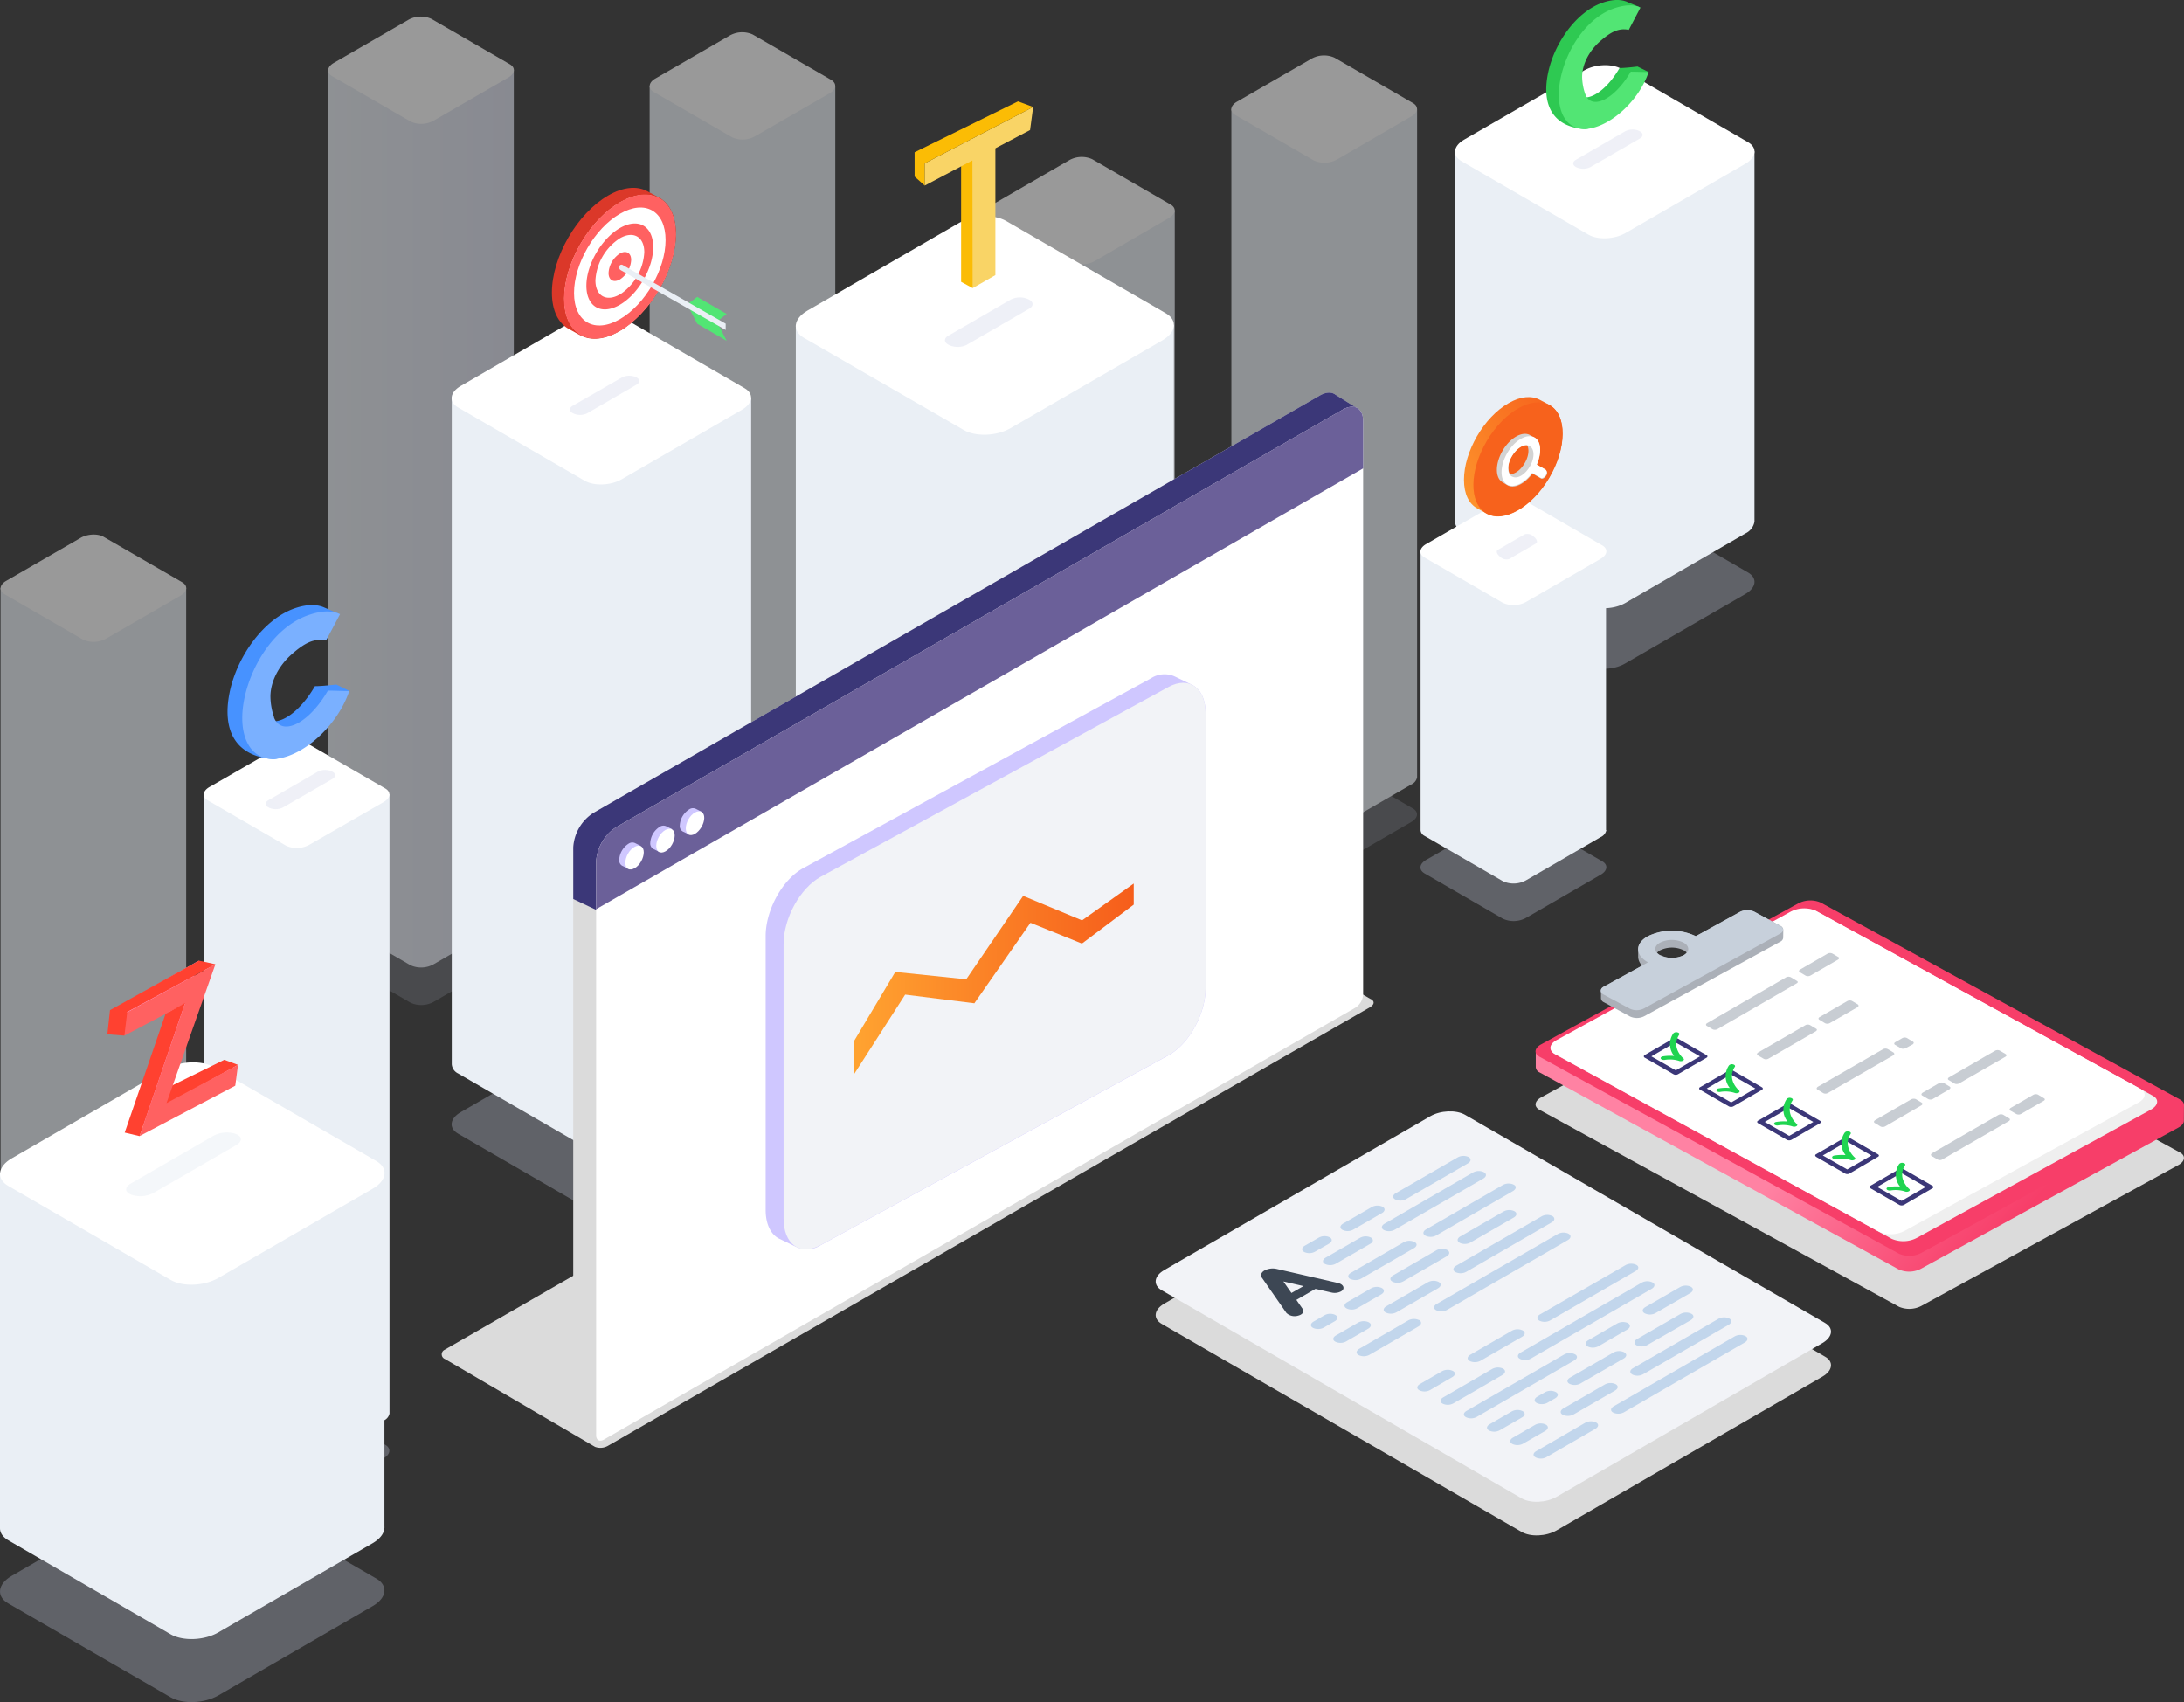 <svg id="图层_1" data-name="图层 1" xmlns="http://www.w3.org/2000/svg" xmlns:xlink="http://www.w3.org/1999/xlink" viewBox="0 0 625.72 487.59"><rect x="0" y="0" width="625.72" height="487.59" fill="#333333" stroke="none"/><defs><style>.cls-1{opacity:0.5;}.cls-2{opacity:0.3;}.cls-3{fill:#c9cfe5;}.cls-4{fill:url(#未命名的渐变);}.cls-5{fill:#fff;}.cls-6{fill:url(#未命名的渐变_2);}.cls-7{fill:url(#未命名的渐变_3);}.cls-8{fill:url(#未命名的渐变_4);}.cls-9{fill:url(#未命名的渐变_5);}.cls-10{fill:url(#未命名的渐变_6);}.cls-11{fill:url(#未命名的渐变_7);}.cls-12{fill:url(#未命名的渐变_8);}.cls-13{fill:url(#未命名的渐变_9);}.cls-14{fill:url(#未命名的渐变_10);}.cls-15{fill:url(#未命名的渐变_11);}.cls-16{fill:url(#未命名的渐变_12);}.cls-17{fill:url(#未命名的渐变_13);}.cls-18{fill:url(#未命名的渐变_14);}.cls-19{fill:url(#未命名的渐变_15);}.cls-20{fill:#db3829;}.cls-21{fill:#ff6161;}.cls-22{fill:#52e574;}.cls-23{fill:url(#未命名的渐变_16);}.cls-24{fill:url(#未命名的渐变_17);}.cls-25{fill:#eaeff5;}.cls-26{fill:#dbdbdb;}.cls-27{fill:#3b3778;}.cls-28{fill:#6b6099;}.cls-29{fill:#cfc7ff;}.cls-30{fill:url(#未命名的渐变_18);}.cls-31{fill:url(#未命名的渐变_19);}.cls-32{fill:#d3d3d3;}.cls-33{fill:url(#未命名的渐变_20);}.cls-34{fill:url(#未命名的渐变_21);}.cls-35{fill:#efefef;}.cls-36{fill:#abb0b8;}.cls-37{fill:#c7d0db;}.cls-38{fill:#1fd450;}.cls-39{fill:#46566d;}.cls-40{fill:#f2f3f7;}.cls-41{fill:#c2d6ec;}.cls-42{fill:#3d4754;}.cls-43{fill:url(#未命名的渐变_18-2);}.cls-44{fill:#fab9fc;}.cls-45{fill:#ff4130;}.cls-46{fill:#4792ff;}.cls-47{fill:#7ab0ff;}.cls-48{fill:#2ec952;}.cls-49{fill:#fbbc05;}.cls-50{fill:#f9d466;}</style><linearGradient id="未命名的渐变" x1="-93.21" y1="548.29" x2="-92.21" y2="548.29" gradientTransform="matrix(53.19, 0, 0, -257.11, 5051.87, 141124.02)" gradientUnits="userSpaceOnUse"><stop offset="0" stop-color="#eaeff5"/><stop offset="0.99" stop-color="#dee1f0"/></linearGradient><linearGradient id="未命名的渐变_2" x1="-93.21" y1="548.29" x2="-92.21" y2="548.29" gradientTransform="matrix(53.18, 0, 0, -257.11, 4957.65, 141272.46)" gradientUnits="userSpaceOnUse"><stop offset="0" stop-color="#eaeff5"/></linearGradient><linearGradient id="未命名的渐变_3" x1="-93.21" y1="548.29" x2="-92.21" y2="548.29" gradientTransform="matrix(53.21, 0, 0, -257.11, 5145.75, 141128.52)" xlink:href="#未命名的渐变_2"/><linearGradient id="未命名的渐变_4" x1="-93.21" y1="548.29" x2="-92.21" y2="548.29" gradientTransform="matrix(53.19, 0, 0, -257.11, 5241.25, 141162.49)" xlink:href="#未命名的渐变_2"/><linearGradient id="未命名的渐变_5" x1="-93.21" y1="548.23" x2="-92.21" y2="548.23" gradientTransform="matrix(53.21, 0, 0, -206.81, 5312.41, 113521.26)" xlink:href="#未命名的渐变_2"/><linearGradient id="未命名的渐变_6" x1="-93.89" y1="548.08" x2="-92.89" y2="548.08" gradientTransform="matrix(85.78, 0, 0, -130.93, 8470.62, 71873.14)" xlink:href="#未命名的渐变_2"/><linearGradient id="未命名的渐变_7" x1="-90.1" y1="543.39" x2="-89.23" y2="543.89" gradientTransform="matrix(19.9, 0, 0, -11.24, 2245.94, 6158.6)" gradientUnits="userSpaceOnUse"><stop offset="0" stop-color="#dee1f0"/><stop offset="0" stop-color="#dfe2f0"/></linearGradient><linearGradient id="未命名的渐变_8" x1="-94.12" y1="548.25" x2="-93.12" y2="548.25" gradientTransform="matrix(108.33, 0, 0, -218.43, 10424.72, 119958.42)" xlink:href="#未命名的渐变_2"/><linearGradient id="未命名的渐变_9" x1="-91.09" y1="544.41" x2="-90.23" y2="544.91" gradientTransform="matrix(25.11, 0, 0, -14.19, 2561.03, 7824)" gradientUnits="userSpaceOnUse"><stop offset="0" stop-color="#dee1f0"/></linearGradient><linearGradient id="未命名的渐变_10" x1="-93.22" y1="547.92" x2="-92.22" y2="547.92" gradientTransform="matrix(53.22, 0, 0, -95.21, 5368.07, 52379.18)" xlink:href="#未命名的渐变_2"/><linearGradient id="未命名的渐变_11" x1="-86.63" y1="540.84" x2="-85.76" y2="541.34" gradientTransform="matrix(11.52, 0, 0, -7.39, 1428.25, 4160.13)" xlink:href="#未命名的渐变_7"/><linearGradient id="未命名的渐变_12" x1="-93.89" y1="548.24" x2="-92.89" y2="548.24" gradientTransform="matrix(85.82, 0, 0, -215.65, 8187.08, 118457.1)" xlink:href="#未命名的渐变_2"/><linearGradient id="未命名的渐变_13" x1="-90.1" y1="543.4" x2="-89.23" y2="543.9" gradientTransform="matrix(19.89, 0, 0, -11.27, 1958.21, 6242.59)" xlink:href="#未命名的渐变_7"/><linearGradient id="未命名的渐变_14" x1="-93.21" y1="548.21" x2="-92.21" y2="548.21" gradientTransform="matrix(53.2, 0, 0, -192.72, 5017.75, 105978.23)" xlink:href="#未命名的渐变_2"/><linearGradient id="未命名的渐变_15" x1="-90.1" y1="543.39" x2="-89.24" y2="543.89" gradientTransform="matrix(19.9, 0, 0, -11.24, 1871.53, 6342.39)" xlink:href="#未命名的渐变_7"/><linearGradient id="未命名的渐变_16" x1="-89.11" y1="551.52" x2="-88.11" y2="551.52" gradientTransform="matrix(30.52, 0, 0, -18.7, 2897.39, 10404)" xlink:href="#未命名的渐变_2"/><linearGradient id="未命名的渐变_17" x1="-94.14" y1="548.09" x2="-93.14" y2="548.09" gradientTransform="matrix(110.13, 0, 0, -133.47, 10367.35, 73562.89)" xlink:href="#未命名的渐变_2"/><linearGradient id="未命名的渐变_18" x1="-89.39" y1="549.58" x2="-88.03" y2="550.78" gradientTransform="matrix(28.22, 0, 0, -34.13, 2935.57, 18917.21)" gradientUnits="userSpaceOnUse"><stop offset="0.02" stop-color="#ffa230"/><stop offset="1" stop-color="#f65d1b"/></linearGradient><linearGradient id="未命名的渐变_19" x1="-88.47" y1="550.49" x2="-87.57" y2="550.06" gradientTransform="matrix(25.57, 0, 0, -32.69, 2686.9, 18124.1)" gradientUnits="userSpaceOnUse"><stop offset="0" stop-color="#f65d1b"/><stop offset="0" stop-color="#f7621c"/></linearGradient><linearGradient id="未命名的渐变_20" x1="-93.9" y1="548.18" x2="-93.55" y2="548.01" gradientTransform="matrix(185.73, 0, 0, -101.86, 17969.47, 56155.89)" gradientUnits="userSpaceOnUse"><stop offset="0" stop-color="#ff82a3"/><stop offset="1" stop-color="#f73e69"/></linearGradient><linearGradient id="未命名的渐变_21" x1="-94.38" y1="548.17" x2="-93.38" y2="548.17" gradientTransform="matrix(185.73, 0, 0, -101.81, 17969.55, 56121.4)" gradientUnits="userSpaceOnUse"><stop offset="0" stop-color="#f73e69"/></linearGradient><linearGradient id="未命名的渐变_18-2" x1="244.53" y1="280.53" x2="324.82" y2="280.53" gradientTransform="matrix(1, 0, 0, 1, 0, 0)" xlink:href="#未命名的渐变_18"/></defs><title>head</title><g id="pillar" class="cls-1"><g id="Group" class="cls-2"><path id="Shape" class="cls-3" d="M117.64,292.07l-22.47-13c-1.7-1-1.49-2.69.47-3.82L117,262.91a7.32,7.32,0,0,1,6.6-.28l22.48,13c1.69,1,1.47,2.7-.48,3.83l-21.33,12.34A7.37,7.37,0,0,1,117.64,292.07Z" transform="translate(0 -4.83)"/></g><path id="Shape-2" data-name="Shape" class="cls-4" d="M147.2,266.65a.74.74,0,0,0,0-.21V24.87H94V266.69a2,2,0,0,0,1.15,1.65l22.47,13a7.39,7.39,0,0,0,6.59-.27l21.35-12.34a2.89,2.89,0,0,0,1.61-2Z" transform="translate(0 -4.83)"/><path id="Shape-3" data-name="Shape" class="cls-5" d="M117.64,39.66l-22.47-13c-1.7-1-1.49-2.69.47-3.82L117,10.51a7.29,7.29,0,0,1,6.6-.27l22.48,13c1.69,1,1.47,2.69-.48,3.82L124.25,39.39A7.34,7.34,0,0,1,117.64,39.66Z" transform="translate(0 -4.83)"/></g><g id="pillar-2" class="cls-1"><g id="Group-2" data-name="Group" class="cls-2"><path id="Shape-4" data-name="Shape" class="cls-3" d="M23.77,440.45l-22.48-13c-1.65-1-1.47-2.69.48-3.82L23.12,411.3a7.33,7.33,0,0,1,6.59-.28l22.5,13c1.7,1,1.48,2.68-.47,3.82L30.39,440.18A7.36,7.36,0,0,1,23.77,440.45Z" transform="translate(0 -4.83)"/></g><path id="Shape-5" data-name="Shape" class="cls-6" d="M53.34,415V173.26H.16V415.08a2,2,0,0,0,1.13,1.65l22.48,13a7.44,7.44,0,0,0,6.6-.27l21.34-12.34a2.89,2.89,0,0,0,1.61-2Z" transform="translate(0 -4.83)"/><path id="Shape-6" data-name="Shape" class="cls-5" d="M23.77,188.05l-22.48-13c-1.65-1-1.47-2.69.48-3.82L23.12,158.9c1.95-1.13,4.95-1.26,6.59-.27l22.5,13c1.7,1,1.48,2.69-.47,3.82L30.39,187.78A7.36,7.36,0,0,1,23.77,188.05Z" transform="translate(0 -4.83)"/></g><g id="pillar-3" class="cls-1"><g id="Group-3" data-name="Group" class="cls-2"><path id="Shape-7" data-name="Shape" class="cls-3" d="M209.74,296.57l-22.48-13c-1.65-1-1.48-2.69.48-3.82l21.35-12.33a7.31,7.31,0,0,1,6.59-.29l22.49,13c1.65,1,1.47,2.69-.48,3.82l-21.35,12.33A7.35,7.35,0,0,1,209.74,296.57Z" transform="translate(0 -4.83)"/></g><path id="Shape-8" data-name="Shape" class="cls-7" d="M239.31,271.15V29.37H186.12V271.19a2,2,0,0,0,1.14,1.65l22.48,13c1.65,1,4.65.83,6.6-.27l21.34-12.34a2.84,2.84,0,0,0,1.65-2Z" transform="translate(0 -4.83)"/><path id="Shape-9" data-name="Shape" class="cls-5" d="M209.74,44.16l-22.48-13c-1.65-1-1.48-2.69.48-3.82L209.09,15a7.3,7.3,0,0,1,6.59-.27l22.48,13c1.65,1,1.48,2.69-.48,3.83l-21.34,12.3A7.29,7.29,0,0,1,209.74,44.16Z" transform="translate(0 -4.83)"/></g><g id="pillar-4" class="cls-1"><g id="Group-4" data-name="Group" class="cls-2"><path id="Shape-10" data-name="Shape" class="cls-3" d="M307,332.28l-22.47-13c-1.7-1-1.49-2.7.47-3.83l21.34-12.34a7.32,7.32,0,0,1,6.6-.27l22.47,13c1.7,1,1.48,2.69-.47,3.83L313.66,332A7.4,7.4,0,0,1,307,332.28Z" transform="translate(0 -4.83)"/></g><path id="Shape-11" data-name="Shape" class="cls-8" d="M336.57,306.87a.74.74,0,0,0,0-.21V65.08H283.39V306.9a2,2,0,0,0,1.15,1.65l22.47,13c1.65,1,4.65.83,6.6-.27L335,308.92a2.82,2.82,0,0,0,1.61-2Z" transform="translate(0 -4.83)"/><path id="Shape-12" data-name="Shape" class="cls-5" d="M307,79.88l-22.47-13c-1.7-1-1.49-2.69.47-3.82l21.34-12.34a7.32,7.32,0,0,1,6.6-.28l22.47,13c1.7,1,1.48,2.68-.47,3.81L313.6,79.65A7.45,7.45,0,0,1,307,79.88Z" transform="translate(0 -4.83)"/></g><g id="pillar-5" class="cls-1"><g id="Group-5" data-name="Group" class="cls-2"><path id="Shape-13" data-name="Shape" class="cls-3" d="M376.4,252.89l-22.48-13c-1.69-1-1.47-2.69.48-3.83l21.35-12.33a7.29,7.29,0,0,1,6.6-.28l22.47,13c1.7,1,1.49,2.7-.47,3.83L383,252.62A7.5,7.5,0,0,1,376.4,252.89Z" transform="translate(0 -4.83)"/></g><path id="Shape-14" data-name="Shape" class="cls-9" d="M406,227.47V36H352.79V227.5a2,2,0,0,0,1.13,1.65l22.48,13a7.38,7.38,0,0,0,6.6-.28l21.38-12.34a2.85,2.85,0,0,0,1.61-2Z" transform="translate(0 -4.83)"/><path id="Shape-15" data-name="Shape" class="cls-5" d="M376.4,50.79l-22.48-13c-1.69-1-1.47-2.7.48-3.83l21.35-12.32a7.35,7.35,0,0,1,6.6-.28l22.47,13c1.7,1,1.49,2.68-.47,3.81L383,50.56A7.52,7.52,0,0,1,376.4,50.79Z" transform="translate(0 -4.83)"/></g><g id="Group-6" data-name="Group" class="cls-2"><path id="Shape-16" data-name="Shape" class="cls-3" d="M455,195.34l-36.29-21c-2.73-1.57-2.39-4.33.76-6.16l34.44-19.9c3.16-1.83,7.93-2,10.66-.45l36.25,21c2.74,1.58,2.39,4.34-.76,6.16L465.6,194.9C462.47,196.73,457.7,196.92,455,195.34Z" transform="translate(0 -4.83)"/></g><path id="Shape-17" data-name="Shape" class="cls-10" d="M502.66,154.35V48.17H416.89V154.41a3.16,3.16,0,0,0,1.84,2.66L455,178c2.73,1.58,7.5,1.38,10.66-.44l34.38-19.91a4.61,4.61,0,0,0,2.59-3.21Z" transform="translate(0 -4.83)"/><path id="Shape-18" data-name="Shape" class="cls-5" d="M455,72l-36.29-21c-2.73-1.58-2.39-4.35.76-6.16L453.88,25c3.16-1.83,7.93-2,10.66-.44l36.28,21c2.74,1.58,2.4,4.34-.75,6.17l-34.44,19.9C462.47,73.41,457.7,73.61,455,72Z" transform="translate(0 -4.83)"/><g id="Group-7" data-name="Group" class="cls-1"><path id="Shape-19" data-name="Shape" class="cls-11" d="M455.67,52.69l14.19-8.2c1.05-.62,1-1.55-.14-2.1l-.13-.07a4.69,4.69,0,0,0-3.93.09l-14.2,8.21c-1,.6-1,1.55.14,2.1l.13.06A4.64,4.64,0,0,0,455.67,52.69Z" transform="translate(0 -4.83)"/></g><g id="g_pillar" data-name="g pillar"><g id="Group-8" data-name="Group" class="cls-2"><path id="Shape-20" data-name="Shape" class="cls-3" d="M276.09,336.87l-45.77-26.43c-3.46-2-3-5.48,1-7.79l43.47-25.13c4-2.3,10-2.55,13.47-.56L334,303.43c3.46,2,3,5.47-1,7.78L289.55,336.3C285.57,338.61,279.54,338.87,276.09,336.87Z" transform="translate(0 -4.83)"/></g><path id="Shape-21" data-name="Shape" class="cls-12" d="M336.31,285.1a2.94,2.94,0,0,0,0-.42V97.9H228V285.18a4,4,0,0,0,2.33,3.37L276.09,315c3.45,2,9.48,1.75,13.46-.56L333,289.28c2-1.16,3.12-2.62,3.3-4Z" transform="translate(0 -4.83)"/><path id="Shape-22" data-name="Shape" class="cls-5" d="M276.09,128,230.32,101.6c-3.46-2-3-5.47,1-7.78l43.47-25.14c4-2.3,10-2.55,13.47-.55L334,94.56c3.46,2,3,5.47-1,7.78l-43.47,25.13C285.57,129.78,279.54,130,276.09,128Z" transform="translate(0 -4.83)"/><g id="Group-9" data-name="Group" class="cls-1"><path id="Shape-23" data-name="Shape" class="cls-13" d="M277,103.61,294.9,93.24c1.32-.77,1.24-1.95-.18-2.65l-.17-.08a5.91,5.91,0,0,0-4.95.12L271.68,101c-1.33.76-1.25,2,.17,2.64l.17.08A5.91,5.91,0,0,0,277,103.61Z" transform="translate(0 -4.83)"/></g></g><g id="Group-10" data-name="Group" class="cls-2"><path id="Shape-24" data-name="Shape" class="cls-3" d="M430.56,268l-22.47-13c-1.65-1-1.48-2.69.48-3.83L430,238.85a7.29,7.29,0,0,1,6.6-.27l22.48,13c1.69,1,1.48,2.69-.48,3.82l-21.37,12.36A7.39,7.39,0,0,1,430.56,268Z" transform="translate(0 -4.83)"/></g><path id="Shape-25" data-name="Shape" class="cls-14" d="M460.13,242.6V162.71H407v79.92a2,2,0,0,0,1.14,1.65l22.47,13a7.38,7.38,0,0,0,6.6-.27l21.36-12.37a2.84,2.84,0,0,0,1.65-2Z" transform="translate(0 -4.83)"/><path id="Shape-26" data-name="Shape" class="cls-5" d="M430.56,177.51l-22.47-13c-1.65-1-1.48-2.68.48-3.81L430,148.36a7.32,7.32,0,0,1,6.6-.28l22.48,13c1.69,1,1.48,2.69-.48,3.82l-21.34,12.34A7.43,7.43,0,0,1,430.56,177.51Z" transform="translate(0 -4.83)"/><g id="Group-11" data-name="Group" class="cls-1"><path id="Shape-27" data-name="Shape" class="cls-15" d="M432.32,165l7.72-4.46c.57-.33.34-1.17-.51-1.89l-.1-.09a2.65,2.65,0,0,0-2.57-.69l-7.72,4.46c-.57.33-.33,1.17.52,1.89l.09.08A2.67,2.67,0,0,0,432.32,165Z" transform="translate(0 -4.83)"/></g><g id="Group-12" data-name="Group" class="cls-2"><path id="Shape-28" data-name="Shape" class="cls-3" d="M167.52,350.58l-36.29-21c-2.73-1.58-2.39-4.34.77-6.16l34.43-19.91c3.15-1.83,7.93-2,10.66-.44l36.25,20.95c2.74,1.59,2.39,4.34-.77,6.17l-34.43,19.9C175,352,170.25,352.15,167.52,350.58Z" transform="translate(0 -4.83)"/></g><path id="Shape-29" data-name="Shape" class="cls-16" d="M215.21,309.57V118.68H129.43v191a3.19,3.19,0,0,0,1.84,2.67l36.29,21c2.73,1.57,7.5,1.38,10.65-.45l34.44-19.9a4.66,4.66,0,0,0,2.6-3.21Z" transform="translate(0 -4.83)"/><path id="Shape-30" data-name="Shape" class="cls-5" d="M167.52,142.55l-36.29-21c-2.73-1.58-2.39-4.34.77-6.16l34.43-19.92c3.15-1.82,7.93-2,10.66-.43l36.25,21c2.74,1.58,2.39,4.34-.77,6.17l-34.43,19.9C175,143.93,170.25,144.12,167.52,142.55Z" transform="translate(0 -4.83)"/><g id="Group-13" data-name="Group" class="cls-1"><path id="Shape-31" data-name="Shape" class="cls-17" d="M168.22,123.23,182.41,115c1.05-.61,1-1.54-.14-2.1l-.13-.06a4.66,4.66,0,0,0-3.93.09L164,121.11c-1,.61-1,1.54.14,2.09l.13.07A4.68,4.68,0,0,0,168.22,123.23Z" transform="translate(0 -4.83)"/></g><g id="Group-14" data-name="Group" class="cls-2"><path id="Shape-32" data-name="Shape" class="cls-3" d="M82,435.11l-22.48-13c-1.7-1-1.48-2.69.47-3.82L81.35,406a7.27,7.27,0,0,1,6.59-.27l22.48,13c1.65,1,1.48,2.69-.48,3.82L88.6,434.84A7.3,7.3,0,0,1,82,435.11Z" transform="translate(0 -4.83)"/></g><path id="Shape-33" data-name="Shape" class="cls-18" d="M111.59,409.69a.67.67,0,0,0,0-.2V232.32H58.39V409.73a1.94,1.94,0,0,0,1.14,1.65l22.48,13a7.36,7.36,0,0,0,6.59-.28l21.34-12.34a2.84,2.84,0,0,0,1.65-2Z" transform="translate(0 -4.83)"/><path id="Shape-34" data-name="Shape" class="cls-5" d="M82,247.11l-22.48-13c-1.7-1-1.48-2.69.47-3.82L81.35,218a7.33,7.33,0,0,1,6.59-.27l22.5,13c1.64,1,1.47,2.69-.48,3.83L88.61,246.83A7.41,7.41,0,0,1,82,247.11Z" transform="translate(0 -4.83)"/><g id="Group-15" data-name="Group" class="cls-1"><path id="Shape-35" data-name="Shape" class="cls-19" d="M81.07,236.14l14.21-8.2c1-.61,1-1.54-.14-2.1l-.14-.06a4.66,4.66,0,0,0-3.93.09l-14.2,8.21c-1.05.6-1,1.54.14,2.09l.13.07A4.66,4.66,0,0,0,81.07,236.14Z" transform="translate(0 -4.83)"/></g><g id="Group-16" data-name="Group"><path id="Shape-36" data-name="Shape" class="cls-20" d="M188.75,61.39l-3.39-1.83c-2.89-1.52-6.82-1.21-11.14,1.29-8.89,5.14-16.1,17.58-16.1,27.8,0,5.18,1.86,8.78,4.84,10.41l3.24,1.79.08,0,.29.16c2.88,1.45,6.75,1.11,11-1.35,8.88-5.14,16.09-17.58,16.09-27.8C193.69,66.63,191.79,63,188.75,61.39Z" transform="translate(0 -4.83)"/><path id="Shape-37" data-name="Shape" class="cls-5" d="M166.25,100.59c-6.19-3.61-6.12-15.26.14-26s16.36-16.49,22.54-12.87,6.12,15.26-.14,26S172.43,104.21,166.25,100.59Z" transform="translate(0 -4.83)"/><path id="Shape-38" data-name="Shape" class="cls-21" d="M177.59,84.89c-1.78,1-3.24.21-3.24-1.85a7.15,7.15,0,0,1,3.24-5.59c1.79-1,3.24-.21,3.24,1.85A7.15,7.15,0,0,1,177.59,84.89Z" transform="translate(0 -4.83)"/><path id="Shape-39" data-name="Shape" class="cls-21" d="M177.6,62.76c-8.86,5.12-16,17.51-16,27.67s7.17,14.26,16,9.15,16-17.51,16-27.67S186.45,57.64,177.6,62.76Zm0,33.5c-7.26,4.2-13.14.83-13.14-7.5s5.88-18.49,13.14-22.68,13.09-.84,13.09,7.52S184.84,92.07,177.6,96.26Z" transform="translate(0 -4.83)"/><path id="Shape-40" data-name="Shape" class="cls-21" d="M177.59,70.16C172.3,73.23,168,80.63,168,86.68s4.28,8.52,9.57,5.47,9.57-10.46,9.57-16.52S182.88,67.11,177.59,70.16Zm0,19c-3.86,2.23-7,.45-7-4a15.43,15.43,0,0,1,7-12.07c3.86-2.23,7-.45,7,4a15.5,15.5,0,0,1-7,12.11Z" transform="translate(0 -4.83)"/><polygon id="Shape-41" data-name="Shape" class="cls-22" points="208.19 89.94 205.36 92.14 208.19 97.62 199.75 92.74 196.9 87.2 199.75 85.05 208.19 89.94"/><path id="Shape-42" data-name="Shape" class="cls-23" d="M207.91,97.55v1.8L177.83,82.21a.89.89,0,0,1-.44-.77v-.12a.68.68,0,0,1,.33-.58.67.67,0,0,1,.67,0Z" transform="translate(0 -4.83)"/></g><g id="Group-17" data-name="Group" class="cls-2"><path id="Shape-43" data-name="Shape" class="cls-3" d="M48.91,491.05,2.37,464.15c-3.51-2-3.07-5.57,1-7.91l44.2-25.56c4.05-2.34,10.18-2.59,13.69-.57L107.78,457c3.5,2,3.07,5.57-1,7.91L62.6,490.48C58.55,492.83,52.42,493.08,48.91,491.05Z" transform="translate(0 -4.83)"/></g><path id="Shape-44" data-name="Shape" class="cls-24" d="M110.14,442.55a3.08,3.08,0,0,0,0-.43V340.86H0V442.63c0,1.29.78,2.48,2.37,3.43L48.91,473c3.5,2,9.63,1.78,13.68-.57l44.21-25.55c2-1.18,3.17-2.68,3.3-4.13Z" transform="translate(0 -4.83)"/><path id="Shape-45" data-name="Shape" class="cls-5" d="M48.91,371.49,2.38,344.56c-3.51-2-3.07-5.58,1-7.91l44.2-25.56c4-2.34,10.18-2.6,13.69-.57l46.54,26.9c3.5,2,3.07,5.58-1,7.91L62.6,370.89C58.55,373.26,52.42,373.52,48.91,371.49Z" transform="translate(0 -4.83)"/><g id="Group-18" data-name="Group" class="cls-1"><path id="Shape-46" data-name="Shape" class="cls-25" d="M44,346.55l23.7-13.7c1.75-1,1.74-2.41,0-3.12l-.2-.09a8.21,8.21,0,0,0-6.35.55l-23.7,13.69c-1.75,1-1.74,2.41,0,3.12l.21.09A8.14,8.14,0,0,0,44,346.55Z" transform="translate(0 -4.83)"/></g><path id="Shape-47" data-name="Shape" class="cls-26" d="M170.47,419.3a4.36,4.36,0,0,0,3.71-.3L392.52,293.35c1.36-.82,1.36-1.87,0-2.42l-42.83-25a6.46,6.46,0,0,0-4.95.44L127.26,391.56a1.43,1.43,0,0,0,.21,2.57Z" transform="translate(0 -4.83)"/><path id="Shape-48" data-name="Shape" class="cls-26" d="M389.43,122.16l-3.13,5L384,130V284.27a4.88,4.88,0,0,1-2.23,3.82L171.39,408.92l4.2,3.5-4.25,4.85-6.67-4.13a1.6,1.6,0,0,1-.44-1.25V247.61A12.63,12.63,0,0,1,170,237.7L378.21,118.09c1.78-1,3.37-1,4.42-.19Z" transform="translate(0 -4.83)"/><path id="Shape-49" data-name="Shape" class="cls-27" d="M389.43,122.16l-3.13,5L384,130v13L170.78,265.47l-6.54-3.1V247.61A12.63,12.63,0,0,1,170,237.7l208.2-119.61c1.78-1,3.37-1,4.42-.19Z" transform="translate(0 -4.83)"/><path id="Shape-50" data-name="Shape" class="cls-5" d="M390.54,125.42V289.67a4.85,4.85,0,0,1-2.21,3.82L173,417.23c-1.22.7-2.21.13-2.21-1.27V251.67a12.63,12.63,0,0,1,5.78-9.91L384.76,122.14C388,120.31,390.54,121.77,390.54,125.42Z" transform="translate(0 -4.83)"/><path id="Shape-51" data-name="Shape" class="cls-28" d="M390.54,125.41V139L170.79,265.28V251.66a12.64,12.64,0,0,1,5.78-9.91L384.76,122.12C388,120.3,390.54,121.76,390.54,125.41Z" transform="translate(0 -4.83)"/><g id="Group-19" data-name="Group"><path id="Shape-52" data-name="Shape" class="cls-29" d="M182.64,249l.94-1.85-1.65-.82a1.9,1.9,0,0,0-1.86.19,5.88,5.88,0,0,0-2.67,4.59,1.79,1.79,0,0,0,.82,1.71l1.79.89,1.12-2A6.41,6.41,0,0,0,182.64,249Z" transform="translate(0 -4.83)"/><path id="Shape-53" data-name="Shape" class="cls-5" d="M179.91,253.72c-1-.61-1-2.55,0-4.33s2.74-2.73,3.77-2.12,1,2.55,0,4.33S180.94,254.33,179.91,253.72Z" transform="translate(0 -4.83)"/></g><g id="Group-20" data-name="Group"><path id="Shape-54" data-name="Shape" class="cls-29" d="M191.49,244.18l1-1.85-1.65-.83a1.9,1.9,0,0,0-1.87.2,5.84,5.84,0,0,0-2.67,4.57,1.83,1.83,0,0,0,.83,1.73l1.79.88,1.1-1.95A6.21,6.21,0,0,0,191.49,244.18Z" transform="translate(0 -4.83)"/><path id="Shape-55" data-name="Shape" class="cls-5" d="M188.77,248.87c-1-.61-1-2.55,0-4.33s2.74-2.73,3.77-2.12,1,2.55,0,4.33S189.8,249.48,188.77,248.87Z" transform="translate(0 -4.83)"/></g><g id="Group-21" data-name="Group"><path id="Shape-56" data-name="Shape" class="cls-29" d="M200,239.19l.94-1.86-1.65-.83a1.88,1.88,0,0,0-1.86.2,5.82,5.82,0,0,0-2.67,4.58,1.77,1.77,0,0,0,.82,1.71l1.79.89,1.12-2A6.4,6.4,0,0,0,200,239.19Z" transform="translate(0 -4.83)"/><path id="Shape-57" data-name="Shape" class="cls-5" d="M197.23,243.87c-1-.61-1-2.55,0-4.33s2.74-2.73,3.78-2.12,1,2.55-.05,4.33S198.26,244.48,197.23,243.87Z" transform="translate(0 -4.83)"/></g><path id="Shape-58" data-name="Shape" class="cls-30" d="M443.77,120.75l-2.69-1.43c-2.3-1.19-5.42-1-8.86,1-7.07,4-12.79,13.88-12.79,21.95,0,4.08,1.43,6.93,3.85,8.22l2.59,1.43.23.12c2.29,1.13,5.36.87,8.76-1.08,7.06-4,12.79-13.88,12.79-21.93C447.69,124.88,446.19,122,443.77,120.75Z" transform="translate(0 -4.83)"/><path id="Shape-59" data-name="Shape" class="cls-31" d="M425.77,151.89c-4.93-2.93-4.84-12.23.21-20.76s13.15-13.08,18.09-10.16,4.83,12.23-.21,20.76S430.7,154.81,425.77,151.89Z" transform="translate(0 -4.83)"/><path id="Shape-60" data-name="Shape" class="cls-32" d="M442.77,139.34l-1.43-.79h-.07l-1-.59c1.43-3.27,1.3-6.52-.53-7.66l-1.32-.76-.1-.08c-2.16-1.21-5.72.81-7.85,4.52s-2.16,7.71,0,9l1.43.86c1.93,1.11,4.95-.4,7.15-3.37l2.48,1.44c.37.21,1-.15,1.43-.79A1.32,1.32,0,0,0,442.77,139.34Zm-5.94-1.85c-1.16,2-2.86,3.24-4.29,3.16a5.46,5.46,0,0,1,.64-5.21c1.16-2,2.86-3.24,4.29-3.17C438.2,133.43,438,135.54,436.83,137.49Z" transform="translate(0 -4.83)"/><path id="Shape-61" data-name="Shape" class="cls-5" d="M442.77,139.34l-2.48-1.44c1.43-3.33,1.31-6.66-.63-7.75-2.16-1.23-5.72.79-7.85,4.5s-2.16,7.74,0,9c1.93,1.1,4.95-.4,7.15-3.37l2.48,1.44c.37.21,1-.15,1.43-.79A1.11,1.11,0,0,0,442.77,139.34Zm-9.59,2c-1.43-.8-1.43-3.42,0-5.83s3.71-3.74,5.11-2.87,1.43,3.41,0,5.83-3.63,3.67-5.07,2.87Z" transform="translate(0 -4.83)"/><g id="checklist"><g id="Group-22" data-name="Group"><path id="Shape-62" data-name="Shape" class="cls-26" d="M624.13,338.55l-73.62,40.36a7.49,7.49,0,0,1-6.45.26l-103-56.43c-1.65-.9-1.44-2.48.46-3.54l73.66-40.36a7.49,7.49,0,0,1,6.45-.26L624.6,335C626.25,335.89,626,337.54,624.13,338.55Z" transform="translate(0 -4.83)"/><path id="Shape-63" data-name="Shape" class="cls-33" d="M625.71,321.33h-4.87v.9l-99.2-54.36a7.38,7.38,0,0,0-6.45.25l-70.63,38.72V306H440v4.49a1.78,1.78,0,0,0,1.11,1.55L544,368.48a7.38,7.38,0,0,0,6.45-.25l73.65-40.38c1.06-.58,1.59-1.31,1.58-2Z" transform="translate(0 -4.83)"/><path id="Shape-64" data-name="Shape" class="cls-34" d="M624.13,323.34l-73.62,40.38a7.52,7.52,0,0,1-6.45.25l-103-56.43c-1.65-.91-1.44-2.48.46-3.53l73.66-40.38a7.52,7.52,0,0,1,6.45-.25L624.6,319.81C626.25,320.71,626,322.29,624.13,323.34Z" transform="translate(0 -4.83)"/><path id="Shape-65" data-name="Shape" class="cls-35" d="M616.27,322.67,549.2,359.43a8.38,8.38,0,0,1-7.2.29l-96.41-52.85c-1.85-1-1.65-2.79.51-3.95l67.06-36.76a8.38,8.38,0,0,1,7.2-.29l96.42,52.85C618.62,319.71,618.39,321.47,616.27,322.67Z" transform="translate(0 -4.83)"/><path id="Shape-66" data-name="Shape" class="cls-5" d="M612.67,320.67l-67,36.76a8.41,8.41,0,0,1-7.21.29l-93-51c-1.85-1-1.65-2.78.52-3.95L513,266a8.44,8.44,0,0,1,7.21-.29l93,51C615,317.72,614.84,319.51,612.67,320.67Z" transform="translate(0 -4.83)"/><g id="Shape-67" data-name="Shape"><path class="cls-36" d="M510.92,271.18v-.07a1.41,1.41,0,0,0-.83-1.08l-7.42-4a4.69,4.69,0,0,0-4.07,0l-12.71,7h-.05a15.76,15.76,0,0,0-13.69,0c-1.87,1-2.8,2.38-2.81,3.72v2.22a3.59,3.59,0,0,0,1.16,2.49l-11,6a1.31,1.31,0,0,0-.82,1.16v2.15a1.35,1.35,0,0,0,.82,1.16l7.43,4.05a4.69,4.69,0,0,0,4.07,0l39.06-21.4a1.36,1.36,0,0,0,.83-1.15Zm-28.54,7.3a7.72,7.72,0,0,1-6.64,0h-.05a3.14,3.14,0,0,1-.93-.73,3.54,3.54,0,0,1,.91-.71,7.76,7.76,0,0,1,6.69,0,3.21,3.21,0,0,1,.89.7,3.12,3.12,0,0,1-.91.74Z" transform="translate(0 -4.83)"/><path class="cls-37" d="M498.55,266l-12.71,7h0a15.76,15.76,0,0,0-13.69,0c-3.78,2.09-3.74,5.42,0,7.5h0l-12.71,7c-1.12.62-1.11,1.65,0,2.24l7.43,4a4.62,4.62,0,0,0,4.07,0L510,272.29c1.13-.61,1.13-1.61,0-2.22L502.62,266A4.72,4.72,0,0,0,498.55,266Zm-22.92,12.51c-1.85-1-1.86-2.66,0-3.66a7.72,7.72,0,0,1,6.7,0c1.81,1,1.8,2.64,0,3.64a7.79,7.79,0,0,1-6.64,0Z" transform="translate(0 -4.83)"/></g></g><g id="Group-23" data-name="Group"><path id="Shape-68" data-name="Shape" class="cls-27" d="M471.21,307.81a.41.41,0,0,1,0-.75l8.19-4.74a1.44,1.44,0,0,1,1.28,0l8.25,4.77a.39.39,0,0,1,0,.73l-8.19,4.74a1.36,1.36,0,0,1-1.27,0l-8.25-4.75Zm8.83-4.37-6.92,4,7,4,6.92-4Z" transform="translate(0 -4.83)"/><path id="Shape-69" data-name="Shape" class="cls-38" d="M476.05,308.31a.63.63,0,0,1-.22-.21c-.15-.28.11-.57.59-.66a13.35,13.35,0,0,1,3.22-.12,5.42,5.42,0,0,1-.23-6.46,1.18,1.18,0,0,1,1.16-.3c.47.1.71.41.53.67-2.42,3.74,1.14,6.74,1.18,6.78.26.2.21.48-.11.66a1.36,1.36,0,0,1-1.15.05,8.69,8.69,0,0,0-4-.28A1.47,1.47,0,0,1,476.05,308.31Z" transform="translate(0 -4.83)"/></g><g id="Group-24" data-name="Group"><path id="Shape-70" data-name="Shape" class="cls-27" d="M487.07,317a.39.39,0,0,1,0-.73l8.19-4.74a1.38,1.38,0,0,1,1.28,0l8.25,4.76c.35.21.35.54,0,.74l-8.19,4.74a1.44,1.44,0,0,1-1.28,0Zm8.83-4.36-6.91,4,7,4,6.91-4Z" transform="translate(0 -4.83)"/><path id="Shape-71" data-name="Shape" class="cls-38" d="M492,317.49a.58.58,0,0,1-.22-.22c-.15-.27.1-.57.58-.65a12.94,12.94,0,0,1,3.23-.13,5.4,5.4,0,0,1-.24-6.45,1.18,1.18,0,0,1,1.17-.31c.46.11.7.41.53.68-2.42,3.73,1.14,6.74,1.17,6.76.26.22.22.5-.09.67a1.41,1.41,0,0,1-1.17.05,8.68,8.68,0,0,0-4.05-.28A1.43,1.43,0,0,1,492,317.49Z" transform="translate(0 -4.83)"/></g><g id="Group-25" data-name="Group"><path id="Shape-72" data-name="Shape" class="cls-27" d="M503.7,326.59c-.35-.21-.35-.54,0-.74l8.19-4.74a1.32,1.32,0,0,1,.64-.16,1.41,1.41,0,0,1,.64.16l8.25,4.77a.39.39,0,0,1,0,.73l-8.19,4.74a1.44,1.44,0,0,1-1.28,0Zm8.83-4.37-6.92,4,7,4,6.92-4Z" transform="translate(0 -4.83)"/><path id="Shape-73" data-name="Shape" class="cls-38" d="M508.54,327.09a.47.47,0,0,1-.21-.21c-.16-.27.1-.57.58-.65a12.84,12.84,0,0,1,3.22-.13,5.4,5.4,0,0,1-.23-6.45,1.19,1.19,0,0,1,1.16-.31c.46.11.7.41.53.68-2.41,3.71,1.15,6.74,1.18,6.76.25.22.21.5-.11.67a1.36,1.36,0,0,1-1.15.05,8.82,8.82,0,0,0-4.05-.28A1.34,1.34,0,0,1,508.54,327.09Z" transform="translate(0 -4.83)"/></g><g id="Group-26" data-name="Group"><path id="Shape-74" data-name="Shape" class="cls-27" d="M520.33,336.2c-.36-.21-.36-.54,0-.74l8.19-4.74a1.44,1.44,0,0,1,1.28,0l8.24,4.77c.36.21.36.54,0,.73L529.89,341a1.38,1.38,0,0,1-1.28,0l-8.25-4.76Zm8.82-4.37-6.91,4,7,4,6.91-4Z" transform="translate(0 -4.83)"/><path id="Shape-75" data-name="Shape" class="cls-38" d="M525.17,336.71a.53.53,0,0,1-.21-.21c-.16-.27.09-.56.57-.65a13.44,13.44,0,0,1,3.23-.13,5.39,5.39,0,0,1-.23-6.45,1.18,1.18,0,0,1,1.16-.31c.46.1.7.41.53.68-2.41,3.71,1.14,6.74,1.18,6.77.25.21.2.49-.11.66a1.38,1.38,0,0,1-1.16.05,8.77,8.77,0,0,0-4-.28A1.39,1.39,0,0,1,525.17,336.71Z" transform="translate(0 -4.83)"/></g><g id="Group-27" data-name="Group"><path id="Shape-76" data-name="Shape" class="cls-27" d="M535.93,345.22a.4.4,0,0,1,0-.75l8.18-4.73a1.44,1.44,0,0,1,1.28,0l8.25,4.77a.39.39,0,0,1,0,.73L545.45,350a1.44,1.44,0,0,1-1.28,0l-8.24-4.75Zm8.8-4.38-6.91,4,7,4,6.91-4Z" transform="translate(0 -4.83)"/><path id="Shape-77" data-name="Shape" class="cls-38" d="M540.77,345.72a.66.66,0,0,1-.23-.21c-.14-.27.11-.56.59-.66a13.35,13.35,0,0,1,3.22-.12,5.42,5.42,0,0,1-.23-6.46,1.17,1.17,0,0,1,1.17-.29c.46.09.7.4.52.66-2.42,3.74,1.15,6.74,1.18,6.78.26.2.22.48-.1.66a1.38,1.38,0,0,1-1.16.05,8.69,8.69,0,0,0-4.05-.28A1.43,1.43,0,0,1,540.77,345.72Z" transform="translate(0 -4.83)"/></g><g id="Group-28" data-name="Group" class="cls-2"><path id="Shape-78" data-name="Shape" class="cls-39" d="M514.74,286.53l-22.68,13.11a1.57,1.57,0,0,1-1.37.06l-1.69-1c-.35-.2-.3-.55.1-.78l22.64-13.13a1.48,1.48,0,0,1,1.36,0l1.65,1C515.18,286,515.14,286.33,514.74,286.53Z" transform="translate(0 -4.83)"/></g><g id="Group-29" data-name="Group" class="cls-2"><path id="Shape-79" data-name="Shape" class="cls-39" d="M526.59,279.73l-7.88,4.55a1.55,1.55,0,0,1-1.36.06l-1.7-1c-.34-.2-.3-.55.1-.78l7.88-4.56A1.54,1.54,0,0,1,525,278l1.69,1C527,279.12,527,279.46,526.59,279.73Z" transform="translate(0 -4.83)"/></g><g id="Group-30" data-name="Group" class="cls-2"><path id="Shape-80" data-name="Shape" class="cls-39" d="M520.21,300.27l-13.53,7.82a1.49,1.49,0,0,1-1.36.06l-1.69-1c-.36-.21-.31-.56.09-.83l13.54-7.82a1.46,1.46,0,0,1,1.36,0l1.65,1C520.67,299.68,520.62,300,520.21,300.27Z" transform="translate(0 -4.83)"/></g><g id="Group-31" data-name="Group" class="cls-2"><path id="Shape-81" data-name="Shape" class="cls-39" d="M532.14,293.37l-7.88,4.53a1.54,1.54,0,0,1-1.37.05l-1.65-1c-.34-.2-.3-.55.1-.78l7.88-4.56a1.52,1.52,0,0,1,1.36-.06l1.69,1C532.58,292.78,532.53,293.14,532.14,293.37Z" transform="translate(0 -4.83)"/></g><g id="Group-32" data-name="Group" class="cls-2"><path id="Shape-82" data-name="Shape" class="cls-39" d="M542.37,307.18l-18.64,10.73a1.43,1.43,0,0,1-1.36.06l-1.65-1c-.35-.21-.3-.55.1-.83l18.63-10.73a1.51,1.51,0,0,1,1.37-.06l1.7,1C542.82,306.59,542.78,307,542.37,307.18Z" transform="translate(0 -4.83)"/></g><g id="Group-33" data-name="Group" class="cls-2"><path id="Shape-83" data-name="Shape" class="cls-39" d="M548,304,546,305.08a1.55,1.55,0,0,1-1.36.06l-1.7-1c-.35-.2-.31-.56.1-.79l1.93-1.11a1.51,1.51,0,0,1,1.37-.06l1.65,1C548.4,303.38,548.36,303.74,548,304Z" transform="translate(0 -4.83)"/></g><g id="Group-34" data-name="Group" class="cls-2"><path id="Shape-84" data-name="Shape" class="cls-39" d="M550.46,321.48l-10.31,6a1.49,1.49,0,0,1-1.36.06l-1.65-1c-.36-.21-.31-.56.1-.83l10.3-5.95a1.57,1.57,0,0,1,1.37-.06l1.65,1C550.9,320.9,550.86,321.25,550.46,321.48Z" transform="translate(0 -4.83)"/></g><g id="Group-35" data-name="Group" class="cls-2"><path id="Shape-85" data-name="Shape" class="cls-39" d="M558.47,316.89l-4.68,2.73a1.46,1.46,0,0,1-1.36.05l-1.69-1c-.36-.21-.31-.55.1-.83l4.67-2.72a1.52,1.52,0,0,1,1.36-.06l1.65,1C558.91,316.26,558.87,316.62,558.47,316.89Z" transform="translate(0 -4.83)"/></g><g id="Group-36" data-name="Group" class="cls-2"><path id="Shape-86" data-name="Shape" class="cls-39" d="M574.52,307.57l-13.19,7.6a1.49,1.49,0,0,1-1.36.06l-1.65-1c-.36-.2-.31-.56.1-.79l13.14-7.6a1.52,1.52,0,0,1,1.36-.06l1.7,1C575,307,574.93,307.34,574.52,307.57Z" transform="translate(0 -4.83)"/></g><g id="Group-37" data-name="Group" class="cls-2"><path id="Shape-87" data-name="Shape" class="cls-39" d="M575.51,326l-19,10.95a1.46,1.46,0,0,1-1.36.05l-1.7-1c-.34-.21-.3-.56.1-.83l19-10.95a1.55,1.55,0,0,1,1.36-.06l1.65,1C576,325.39,575.91,325.74,575.51,326Z" transform="translate(0 -4.83)"/></g><g id="Group-38" data-name="Group" class="cls-2"><path id="Shape-88" data-name="Shape" class="cls-39" d="M585.49,320.19l-6.43,3.72a1.49,1.49,0,0,1-1.36.06L576,323c-.36-.2-.31-.56.1-.82l6.43-3.72a1.55,1.55,0,0,1,1.36-.06l1.65,1C586,319.62,585.9,320,585.49,320.19Z" transform="translate(0 -4.83)"/></g></g><g id="content"><path id="Shape-89" data-name="Shape" class="cls-26" d="M522.13,399.18l-76.2,44.07c-3,1.71-7.43,1.9-10,.41l-103.1-59.59c-2.56-1.48-2.24-4.07.72-5.79l76.23-44c3-1.71,7.42-1.9,10-.42l103.1,59.6C525.42,394.88,525.1,397.47,522.13,399.18Z" transform="translate(0 -4.83)"/><path id="Shape-90" data-name="Shape" class="cls-40" d="M522.13,389.57l-76.2,44.06c-3,1.7-7.43,1.89-10,.41l-103.1-59.6c-2.56-1.47-2.24-4.06.72-5.78l76.21-44.06c2.95-1.7,7.42-1.89,10-.41l103.09,59.6C525.42,385.25,525.1,387.83,522.13,389.57Z" transform="translate(0 -4.83)"/><g id="Group-39" data-name="Group"><g id="Shape-91" data-name="Shape"><path class="cls-41" d="M414.46,364.73l-12.37,7.14A3.36,3.36,0,0,1,399,372l-.11-.06c-.82-.45-.68-1.24.23-1.77L411.51,363a3.39,3.39,0,0,1,3.07-.13l.1.06C415.47,363.41,415.37,364.2,414.46,364.73Z" transform="translate(0 -4.83)"/><path class="cls-41" d="M433.69,353.61l-12.37,7.13a3.42,3.42,0,0,1-3.07.14l-.1-.06c-.79-.46-.69-1.26.22-1.79l12.37-7.13a3.41,3.41,0,0,1,3.08-.13l.1.06C434.71,352.29,434.61,353.08,433.69,353.61Z" transform="translate(0 -4.83)"/><path class="cls-41" d="M382.4,383.32l-3.09,1.79a3.44,3.44,0,0,1-3.08.13l-.1-.06c-.82-.45-.69-1.25.23-1.78l3.09-1.79a3.41,3.41,0,0,1,3.08-.12l.09.06C383.42,382,383.32,382.79,382.4,383.32Z" transform="translate(0 -4.83)"/><path class="cls-41" d="M395.73,375.62l-6.8,3.93a3.36,3.36,0,0,1-3.07.12l-.1-.06c-.83-.45-.69-1.24.22-1.77l6.8-3.93a3.42,3.42,0,0,1,3.07-.13l.1.06C396.74,374.3,396.64,375.09,395.73,375.62Z" transform="translate(0 -4.83)"/></g><g id="Shape-92" data-name="Shape"><path class="cls-41" d="M380.79,361.08l-4,2.29a3.41,3.41,0,0,1-3.08.13l-.1-.06c-.82-.45-.68-1.25.22-1.77l4-2.3a3.44,3.44,0,0,1,3.08-.12l.1.06C381.8,359.76,381.7,360.55,380.79,361.08Z" transform="translate(0 -4.83)"/><path class="cls-41" d="M420.56,338.09l-17.69,10.23a3.39,3.39,0,0,1-3.07.13l-.1-.05c-.83-.47-.69-1.26.22-1.79l17.7-10.23a3.44,3.44,0,0,1,3.08-.12l.09.06C421.57,336.77,421.47,337.54,420.56,338.09Z" transform="translate(0 -4.83)"/><path class="cls-41" d="M395.93,352.33l-8.17,4.72a3.39,3.39,0,0,1-3.07.13l-.1-.05c-.83-.47-.7-1.26.21-1.79l8.18-4.71a3.42,3.42,0,0,1,3.07-.14l.1.06C396.93,351,396.84,351.81,395.93,352.33Z" transform="translate(0 -4.83)"/></g><g id="Shape-93" data-name="Shape"><path class="cls-41" d="M425,342.42l-25.39,14.67a3.43,3.43,0,0,1-3.07.13l-.1-.06c-.79-.45-.69-1.25.22-1.78L422,340.71a3.44,3.44,0,0,1,3.08-.13l.09.06C426,341.1,425.87,341.9,425,342.42Z" transform="translate(0 -4.83)"/><path class="cls-41" d="M392.57,361.14l-9.81,5.67a3.43,3.43,0,0,1-3.07.14l-.11-.06c-.82-.46-.68-1.26.22-1.79l9.82-5.66a3.39,3.39,0,0,1,3.07-.13l.1.05C393.59,359.84,393.49,360.66,392.57,361.14Z" transform="translate(0 -4.83)"/></g><g id="Shape-94" data-name="Shape"><path class="cls-41" d="M392,385.44l-6.29,3.64a3.41,3.41,0,0,1-3.08.12l-.1-.06c-.82-.45-.69-1.24.23-1.77l6.29-3.64a3.41,3.41,0,0,1,3.08-.13l.09.06C393,384.09,392.92,384.88,392,385.44Z" transform="translate(0 -4.83)"/><path class="cls-41" d="M444.56,355l-24.45,14.14a3.44,3.44,0,0,1-3.08.12l-.09-.06c-.79-.45-.69-1.25.22-1.77l24.48-14.14a3.36,3.36,0,0,1,3.07-.12l.1.05C445.57,353.71,445.47,354.5,444.56,355Z" transform="translate(0 -4.83)"/><path class="cls-41" d="M412,373.87l-11.85,6.85a3.41,3.41,0,0,1-3.08.13l-.1-.05c-.82-.46-.69-1.26.22-1.78l11.86-6.85a3.39,3.39,0,0,1,3.07-.14l.1.06C413,372.53,412.92,373.32,412,373.87Z" transform="translate(0 -4.83)"/></g><g id="Shape-95" data-name="Shape"><path class="cls-41" d="M449.19,360.06l-34.6,20a3.36,3.36,0,0,1-3.07.12l-.1-.05c-.83-.46-.7-1.25.21-1.78l34.64-20a3.41,3.41,0,0,1,3.08-.13l.1.06C450.2,358.74,450.1,359.53,449.19,360.06Z" transform="translate(0 -4.83)"/><path class="cls-41" d="M406.39,384.8l-14,8.11a3.39,3.39,0,0,1-3.07.13l-.1-.06c-.83-.45-.69-1.25.22-1.78l14-8.11a3.44,3.44,0,0,1,3.08-.12l.1,0C407.39,383.48,407.29,384.27,406.39,384.8Z" transform="translate(0 -4.83)"/></g><g id="Shape-96" data-name="Shape"><path class="cls-41" d="M405.11,362.37,390,371.09a3.41,3.41,0,0,1-3.08.12l-.1,0c-.82-.46-.69-1.25.23-1.78l15.07-8.72a3.39,3.39,0,0,1,3.07-.13l.1.06C406.12,361.05,406,361.85,405.11,362.37Z" transform="translate(0 -4.83)"/><path class="cls-41" d="M433.51,346l-22,12.72a3.39,3.39,0,0,1-3.07.12l-.1-.05c-.78-.46-.69-1.26.22-1.78l22-12.72a3.44,3.44,0,0,1,3.08-.12l.1.06C434.52,344.63,434.42,345.43,433.51,346Z" transform="translate(0 -4.83)"/></g><g id="Shape-97" data-name="Shape"><path class="cls-41" d="M436.05,410.87l-6.3,3.64a3.39,3.39,0,0,1-3.07.14l-.1-.06c-.83-.46-.69-1.26.22-1.79l6.3-3.64a3.42,3.42,0,0,1,3.07-.12l.11.06C437.06,409.55,437,410.35,436.05,410.87Z" transform="translate(0 -4.83)"/><path class="cls-41" d="M465.17,394l-12.37,7.15a3.48,3.48,0,0,1-3.08.12l-.1-.06c-.82-.45-.69-1.25.22-1.77l12.37-7.15a3.42,3.42,0,0,1,3.07-.12l.11.06C466.17,392.72,466.07,393.52,465.17,394Z" transform="translate(0 -4.83)"/><path class="cls-41" d="M484.41,383,472,390.1a3.39,3.39,0,0,1-3.07.13l-.11-.06c-.78-.46-.68-1.25.23-1.78l12.37-7.13a3.39,3.39,0,0,1,3.07-.13l.1.05C485.42,381.6,485.35,382.4,484.41,383Z" transform="translate(0 -4.83)"/><path class="cls-41" d="M445.55,405.39l-2.16,1.25a3.42,3.42,0,0,1-3.07.12l-.11-.06c-.78-.45-.68-1.24.22-1.77l2.16-1.25a3.36,3.36,0,0,1,3.07-.12l.1.05C446.59,404.07,446.45,404.86,445.55,405.39Z" transform="translate(0 -4.83)"/></g><g id="Shape-98" data-name="Shape"><path class="cls-41" d="M416.07,399.32,409.78,403a3.41,3.41,0,0,1-3.08.13l-.1-.06c-.82-.46-.69-1.25.22-1.78l6.3-3.64a3.42,3.42,0,0,1,3.07-.12l.1.05C417.08,398,417,398.79,416.07,399.32Z" transform="translate(0 -4.83)"/><path class="cls-41" d="M468.62,368.92l-24.45,14.14a3.44,3.44,0,0,1-3.08.12l-.1-.06c-.82-.45-.68-1.24.23-1.77l24.45-14.08a3.41,3.41,0,0,1,3.08-.13l.1.06C469.63,367.61,469.53,368.41,468.62,368.92Z" transform="translate(0 -4.83)"/><path class="cls-41" d="M436.07,387.76l-11.85,6.85a3.48,3.48,0,0,1-3.08.13l-.1-.06c-.82-.46-.69-1.26.22-1.78l11.86-6.85a3.39,3.39,0,0,1,3.07-.13l.1.05C437.08,386.44,437,387.23,436.07,387.76Z" transform="translate(0 -4.83)"/></g><g id="Shape-99" data-name="Shape"><path class="cls-41" d="M473.25,374l-34.64,20a3.38,3.38,0,0,1-3.08.12l-.1-.06c-.82-.45-.69-1.24.22-1.77l34.64-20a3.41,3.41,0,0,1,3.08-.13l.1.06C474.26,372.64,474.16,373.44,473.25,374Z" transform="translate(0 -4.83)"/><path class="cls-41" d="M430.44,398.71l-14,8.11a3.39,3.39,0,0,1-3.07.13l-.1-.06c-.83-.45-.69-1.25.22-1.77l14-8.12a3.44,3.44,0,0,1,3.08-.13l.1.06C431.45,397.39,431.35,398.19,430.44,398.71Z" transform="translate(0 -4.83)"/></g><g id="Shape-100" data-name="Shape"><path class="cls-41" d="M442.72,414.73l-6.3,3.63a3.45,3.45,0,0,1-3.08.14l-.1-.06c-.82-.46-.68-1.26.22-1.78l6.3-3.64a3.39,3.39,0,0,1,3.07-.13l.1.06C443.72,413.41,443.62,414.2,442.72,414.73Z" transform="translate(0 -4.83)"/><path class="cls-41" d="M495.25,384.34l-24.46,14.14a3.39,3.39,0,0,1-3.07.13l-.1-.06c-.79-.46-.69-1.25.22-1.78l24.45-14.13a3.45,3.45,0,0,1,3.08-.14l.1.06C496.29,383,496.19,383.79,495.25,384.34Z" transform="translate(0 -4.83)"/><path class="cls-41" d="M462.72,403.16,450.87,410a3.45,3.45,0,0,1-3.08.14l-.1-.06c-.82-.46-.69-1.26.22-1.79l11.86-6.85a3.42,3.42,0,0,1,3.07-.12l.1.05C463.73,401.84,463.63,402.64,462.72,403.16Z" transform="translate(0 -4.83)"/></g><g id="Shape-101" data-name="Shape"><path class="cls-41" d="M499.9,389.38l-34.6,20a3.48,3.48,0,0,1-3.08.12l-.1-.06c-.82-.45-.69-1.25.23-1.77l34.6-20a3.37,3.37,0,0,1,3.06-.13l.11.06C500.91,388.05,500.81,388.85,499.9,389.38Z" transform="translate(0 -4.83)"/><path class="cls-41" d="M457.09,414.12l-14,8.11a3.36,3.36,0,0,1-3.07.12l-.1-.06c-.83-.45-.7-1.24.22-1.77l14-8.11a3.41,3.41,0,0,1,3.08-.13l.1.06C458.13,412.8,458,413.59,457.09,414.12Z" transform="translate(0 -4.83)"/></g><g id="Shape-102" data-name="Shape"><path class="cls-41" d="M466.23,385.68,458,390.45a3.39,3.39,0,0,1-3.07.13l-.1-.06c-.83-.45-.69-1.25.22-1.77l8.25-4.78a3.45,3.45,0,0,1,3.08-.14l.09.06C467.2,384.35,467.14,385.15,466.23,385.68Z" transform="translate(0 -4.83)"/><path class="cls-41" d="M484.26,375.25l-9.9,5.71a3.36,3.36,0,0,1-3.07.12l-.1-.05c-.83-.46-.69-1.25.22-1.78l9.9-5.71a3.44,3.44,0,0,1,3.08-.13l.09.06C485.27,373.92,485.17,374.7,484.26,375.25Z" transform="translate(0 -4.83)"/><path class="cls-41" d="M451,394.56,423.12,410.7a3.39,3.39,0,0,1-3.07.13l-.1-.06c-.83-.46-.69-1.25.22-1.78l27.91-16.12a3.39,3.39,0,0,1,3.07-.13l.1.05C452.05,393.24,452,394,451,394.56Z" transform="translate(0 -4.83)"/></g><path id="Shape-103" data-name="Shape" class="cls-42" d="M383.29,372.35l-17.41-4a5.16,5.16,0,0,0-3.6.42c-.94.54-1.23,1.36-.74,2.08l7,10.07a3.39,3.39,0,0,0,3.3.82c1.3-.3,1.93-1.15,1.41-1.9l-1.84-2.64,5.48-3.16,4.57,1.05a3.91,3.91,0,0,0,2.73-.32,1.64,1.64,0,0,0,.56-.49C385.23,373.5,384.6,372.65,383.29,372.35ZM370,375.22l-2.31-3.3,5.77,1.33Z" transform="translate(0 -4.83)"/></g></g><path id="Shape-104" data-name="Shape" class="cls-29" d="M230.08,253.55l99.63-54.38a7.11,7.11,0,0,1,6.9-.54l4.81,2.33c2.43,1.14,4,4,4,8.29v78.62c0,7.41-4.76,16-10.65,19.28l-99.63,54.37a7.2,7.2,0,0,1-6.78.62l-5-2.41c-2.41-1.14-4-4.05-4-8.27V272.82C219.44,265.38,224.21,256.76,230.08,253.55Z" transform="translate(0 -4.83)"/><path id="Shape-105" data-name="Shape" class="cls-40" d="M235.13,361.49l99.63-54.38c5.89-3.22,10.65-11.83,10.65-19.27V209.25c0-7.42-4.76-10.83-10.65-7.61L235.13,256c-5.87,3.22-10.63,11.82-10.63,19.28v78.62C224.5,361.29,229.26,364.7,235.13,361.49Z" transform="translate(0 -4.83)"/><polygon id="Shape-106" data-name="Shape" class="cls-43" points="324.82 253.1 324.82 259.14 309.98 270.3 295.23 264.34 279.16 287.4 259.33 284.92 244.53 307.96 244.53 298.48 256.5 278.42 276.83 280.53 293.14 256.63 310.01 263.65 324.82 253.1"/><polygon class="cls-44" points="36.55 324.41 50.04 284.94 32.01 294.64 32.25 289.27 56.98 275.19 44.54 315.34 65.14 305.18 64.99 309.23 36.55 324.41"/><polygon class="cls-45" points="45.73 312.71 64.26 303.59 68.19 305.05 47.42 316.51 45.73 312.71"/><polygon class="cls-21" points="40 325.44 52.98 287.51 35.64 296.67 33.85 291.38 61.71 276.22 47.7 316 68.19 305.05 67.4 311.01 40 325.44"/><polygon class="cls-45" points="47.42 290.45 35.73 324.45 39.99 325.46 53.03 287.31 47.42 290.45"/><polygon class="cls-45" points="61.71 276.22 56.98 275.19 31.51 289.37 30.76 296.29 35.64 296.67 36.45 289.89 61.71 276.22"/><path class="cls-46" d="M90.22,201.4c-5.66,9.74-13.47,13-15.45,7.17l3-9L74,202.62a16.15,16.15,0,0,1,5.36-12.3c3.15-2.74,6.5-3.62,8.9-2.51l8.62-7.26-4-1.7c-2.26-1-5.13-.89-8.41.23-9,3.1-16.57,13.87-18.68,24.08-2.25,11,1.76,18.2,12.22,19.1,6.89.58,22.12-19.48,22.12-19.48l-3.78-1.85S92.23,201.41,90.22,201.4Z" transform="translate(0 -4.83)"/><path class="cls-47" d="M78.56,210.51l0,0-.08-.22c0-.05,0-.08,0-.13h0a18.91,18.91,0,0,1-1-5.77c0-4.29,2.39-8.92,6.21-12.24,3.57-3.09,6.21-4.54,9.73-3.85l4-7.53c-2.31-1.12-5.21-1-8.63.12C79.12,184,72.11,194.77,70,205c-2.22,10.92,2,18.38,9.83,17.11s17-9.77,20.23-19.32c-2.07,0-4.15-.12-6.12-.12C88.44,212.21,80.74,215.81,78.56,210.51Z" transform="translate(0 -4.83)"/><path class="cls-48" d="M464,24.32c-4.74,8.17-11.3,10.9-13,6l2.54-7.55-3.22,2.56A13.51,13.51,0,0,1,454.89,15c2.64-2.3,5.45-3,7.46-2.11l7.24-6.08L466.23,5.4c-1.9-.83-4.3-.75-7.05.19-7.58,2.6-13.91,11.64-15.67,20.2-1.89,9.21,1.47,15.27,10.25,16,5.77.48,18.55-16.35,18.55-16.35l-3.16-1.55S465.73,24.32,464,24.32Z" transform="translate(0 -4.83)"/><path class="cls-22" d="M454.26,32h0s0-.07-.06-.18,0-.07-.05-.11h0a15.87,15.87,0,0,1-.87-4.83c0-3.61,2-7.49,5.21-10.28,3-2.59,5.21-3.81,8.16-3.22L470,7c-1.93-.94-4.37-.8-7.23.11-8,2.57-13.92,11.64-15.67,20.21-1.87,9.16,1.65,15.42,8.24,14.35s14.3-8.19,17-16.21c-1.73,0-3.48-.1-5.13-.1C462.55,33.38,456.08,36.4,454.26,32Z" transform="translate(0 -4.83)"/><path id="Shape-107" data-name="Shape" class="cls-49" d="M281.93,81.77c-1.68,1-3.27,5.59-3.27,5.59l-3.3-1.8V48.76l6.57-3.8,3.26,1.95S281.93,65.29,281.93,81.77Z" transform="translate(0 -4.83)"/><path class="cls-50" d="M296,35.48,264.91,51.64V58l13.69-7.22c0,17.83.06,18.73.06,36.6,2.21-1.28,4.25-2.44,6.52-3.74,0-18,0-19,0-36.33l9.94-5.23Z" transform="translate(0 -4.83)"/><polygon class="cls-49" points="291.66 29.04 262.04 43.62 262.04 50.58 264.91 53.14 264.91 46.81 296 30.65 291.66 29.04"/></svg>